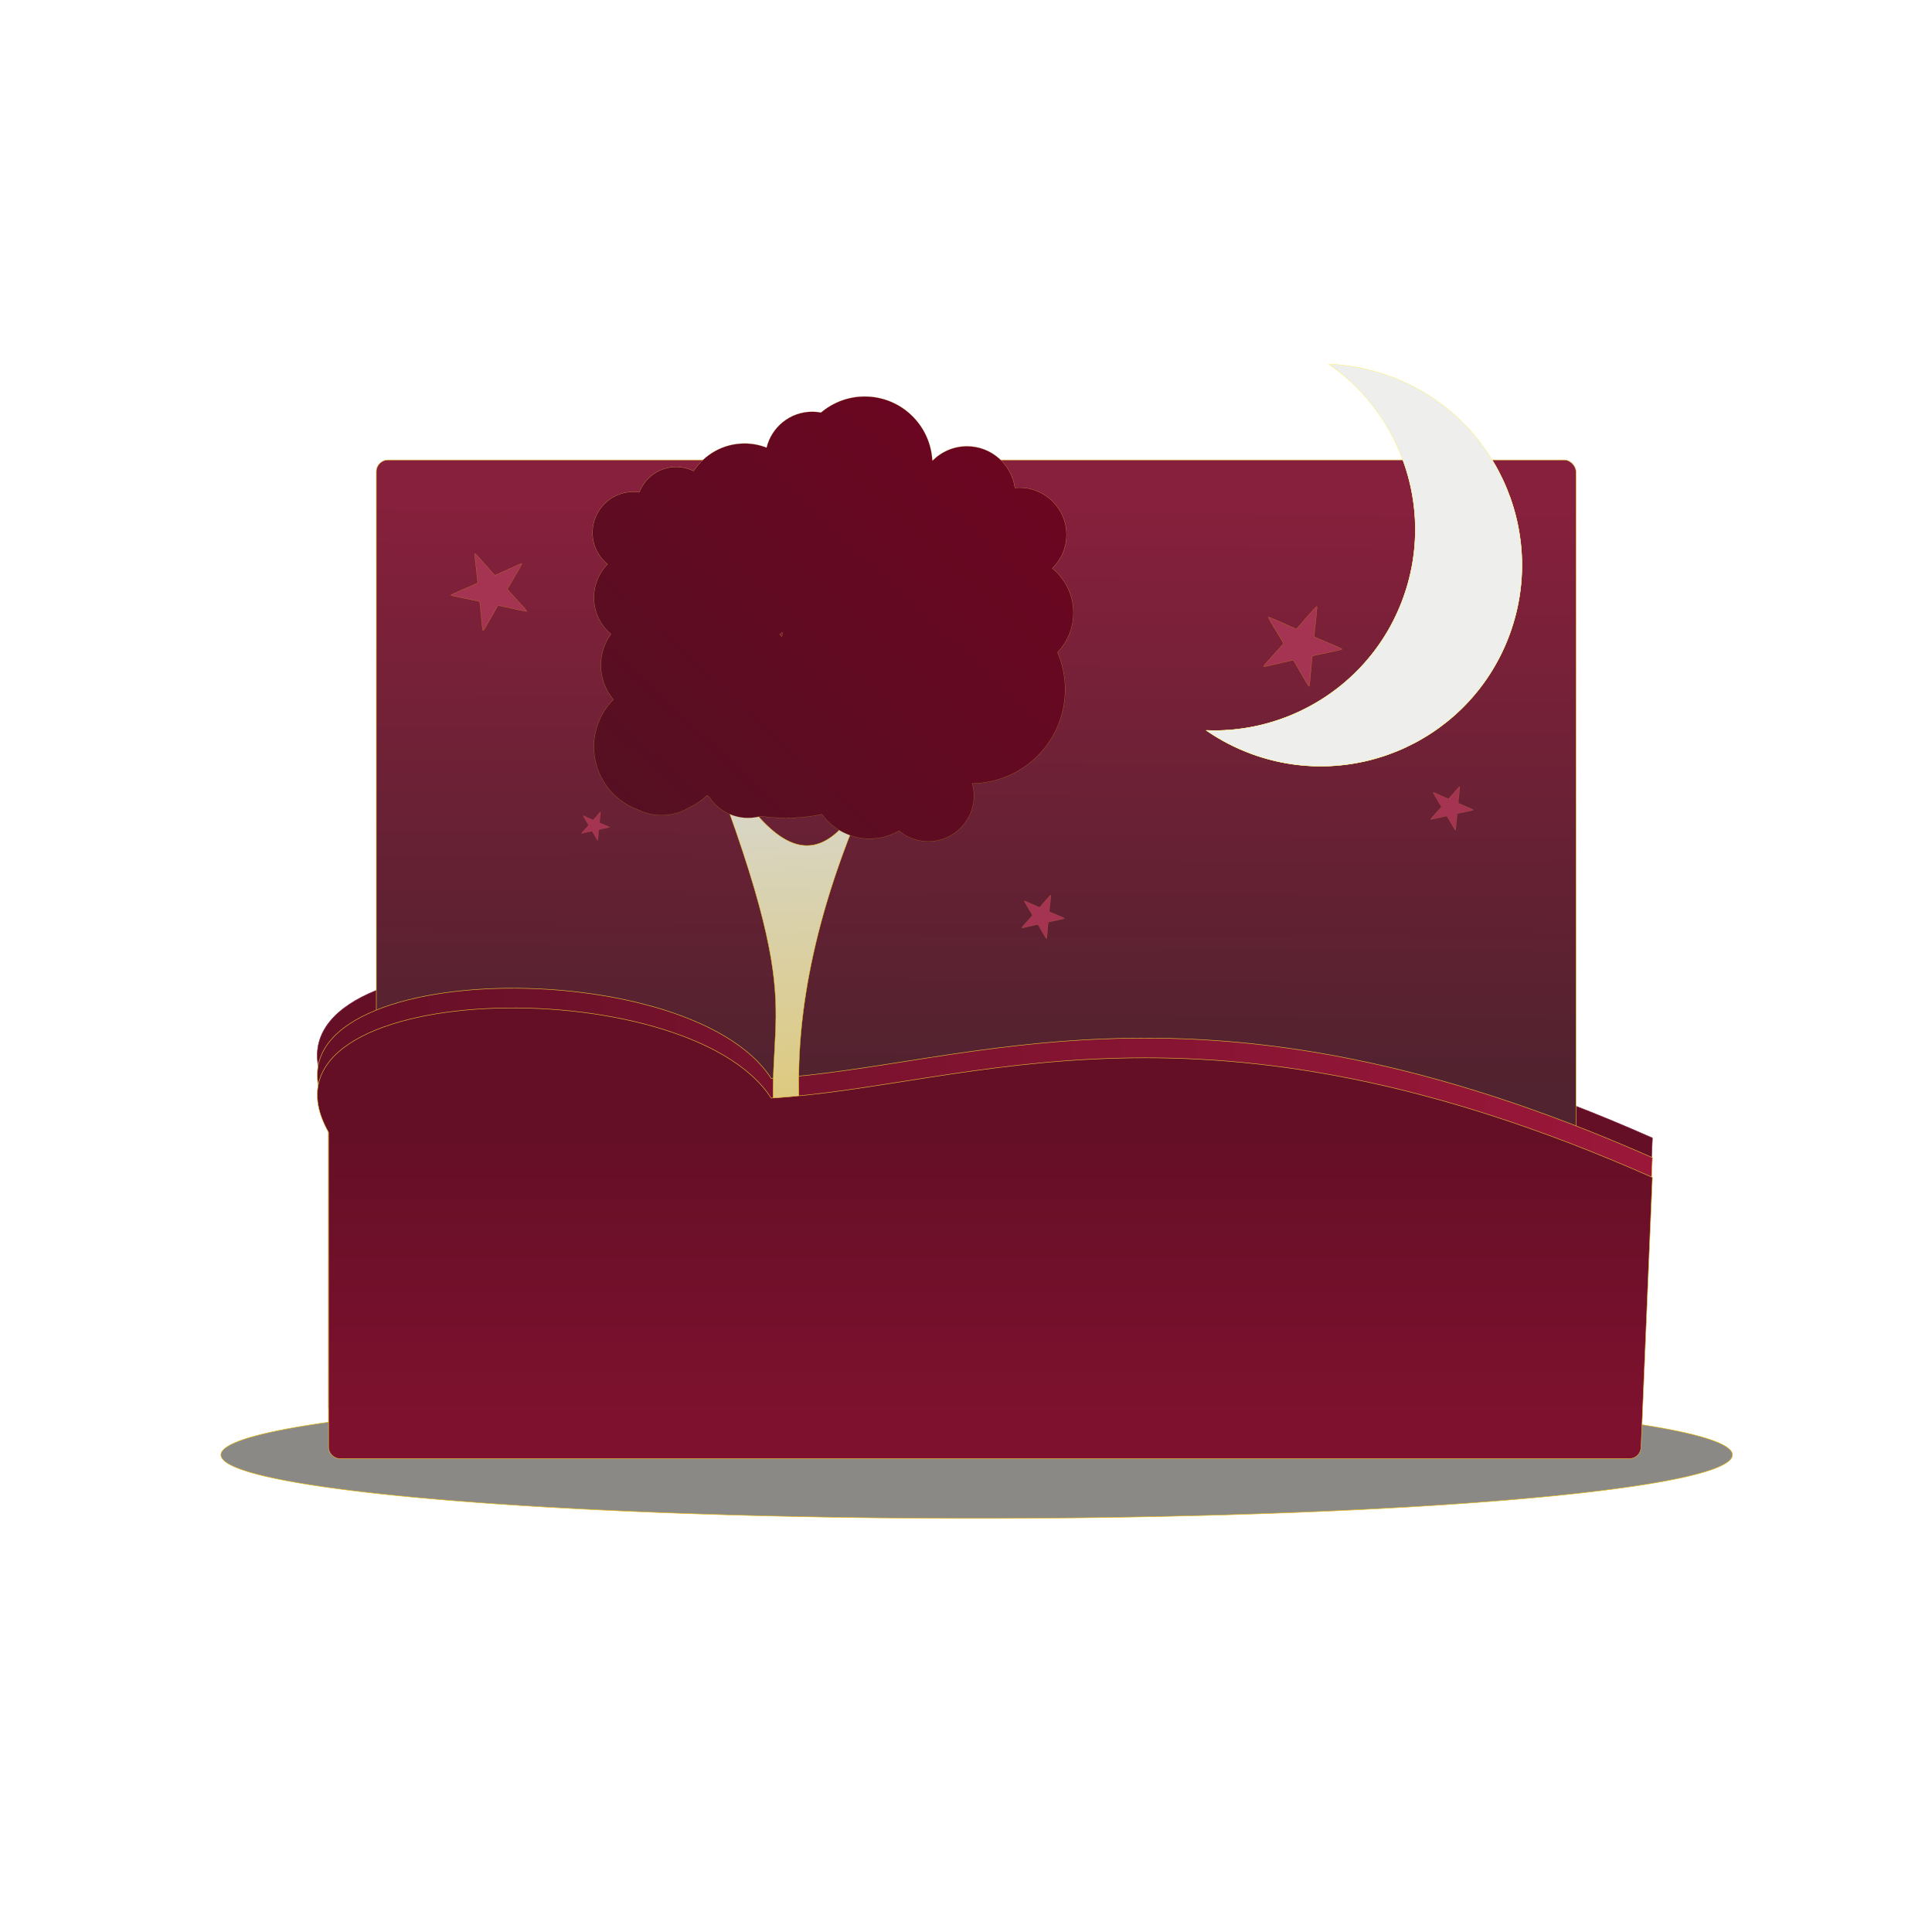 <svg id="SvgjsSvg1001" width="288" height="288" xmlns="http://www.w3.org/2000/svg" version="1.1" xmlns:xlink="http://www.w3.org/1999/xlink" xmlns:svgjs="http://svgjs.com/svgjs"><defs id="SvgjsDefs1002"></defs><g id="SvgjsG1008" transform="matrix(1,0,0,1,0,0)"><svg xmlns="http://www.w3.org/2000/svg" version="1.0" viewBox="0 0 1052.4 700" width="288" height="288"><defs><linearGradient id="a" x1="613.51" x2="609.77" y1="-12.978" y2="580.42" gradientUnits="userSpaceOnUse"><stop offset="0" stop-color="#87203c" class="stopColor204a87 svgShape"></stop><stop offset="1" stop-color="#51222f" class="stopColor223551 svgShape"></stop></linearGradient><linearGradient id="b" x1="-165.97" x2="1188.8" y1="713.12" y2="713.12" gradientUnits="userSpaceOnUse"><stop offset="0" stop-color="#650f26" class="stopColor0f4265 svgShape"></stop><stop offset="1" stop-color="#9b173a" class="stopColor17659b svgShape"></stop></linearGradient><linearGradient id="d" x1="251.74" x2="282.75" y1="127.57" y2="783.6" gradientTransform="translate(107.89 168.78) scale(.737)" gradientUnits="userSpaceOnUse"><stop offset="0" stop-color="#d7d7cf" class="stopColord3d7cf svgShape"></stop><stop offset="1" stop-color="#e0c45c" class="stopColor99cb67 svgShape"></stop></linearGradient><linearGradient id="e" x1="511.43" x2="511.43" y1="625.02" y2="915.47" gradientUnits="userSpaceOnUse"><stop offset="0" stop-color="#640f26" class="stopColor0f3e64 svgShape"></stop><stop offset="1" stop-color="#7d112e" class="stopColor117d74 svgShape"></stop></linearGradient><linearGradient id="g" x1="357.39" x2="357.39" y1="-206.83" y2="296.63" gradientUnits="userSpaceOnUse"><stop offset="0" stop-color="#eeeeec" class="stopColoreeeeec svgShape"></stop><stop offset="1" stop-color="#eeeeec" stop-opacity="0" class="stopColoreeeeec svgShape"></stop></linearGradient><linearGradient id="h" x1="59.826" x2="601.31" y1="482.46" y2="-100.37" gradientUnits="userSpaceOnUse"><stop offset="0" stop-color="#4e1323" class="stopColor304e13 svgShape"></stop><stop offset="1" stop-color="#6f0421" class="stopColor04506f svgShape"></stop></linearGradient><filter id="c" width="1.113" height="2.341" x="-.057" y="-.67"><feGaussianBlur stdDeviation="36.156"></feGaussianBlur></filter><filter id="i" width="1.202" height="1.158" x="-.101" y="-.079"><feGaussianBlur stdDeviation="13.468"></feGaussianBlur></filter><filter id="f"><feGaussianBlur stdDeviation="13.272"></feGaussianBlur></filter></defs><g transform="translate(261.82 101.91) scale(.537)" fill="#cb3b3b" class="color000 svgShape"><path fill="#640f26" stroke="#85203b" stroke-linejoin="round" stroke-width=".5" d="m294.69 556c203.66-12.32 436.06-122.47 893.91 80.41l-11.5 273.47c0 6.55-5.2 11.83-11.8 11.83h-1307.8c-6.51 0-11.79-5.28-11.79-11.83v-319.19c-88.53-155.45 363.46-167.5 448.98-34.69z" color="#000" class="color0f3e64 svgShape colorStroke2e3436 svgStroke"></path><rect width="1216.9" height="738.62" x="-105.82" y="-51.323" fill="url(#a)" stroke="#e2bd34" stroke-linejoin="round" stroke-width=".5" color="#000" ry="11.838" class="colorStroke8ae234 svgStroke"></rect><path fill="url(#b)" fill-rule="evenodd" stroke="#e2bd34" stroke-linejoin="round" stroke-width=".5" d="m294.69 576c203.66-12.32 436.06-122.47 893.91 80.41l-11.5 273.47c0 6.55-5.2 11.83-11.8 11.83h-1307.8c-6.51 0-11.79-5.28-11.79-11.83v-319.19c-88.53-155.45 363.46-167.5 448.98-34.69z" color="#000" class="colorStroke8ae234 svgStroke"></path><path fill="#8a8985" stroke="#edbb00" stroke-linejoin="round" stroke-width=".5" d="m1269.8 957.88a766.62 64.469 0 1 1 -1533.3 0 766.62 64.469 0 1 1 1533.3 0z" color="#000" filter="url(#c)" class="color888a85 svgShape colorStrokeedd400 svgStroke"></path><path fill="url(#d)" stroke="#edbb00" stroke-linejoin="round" stroke-width=".368" d="m406.63 255.43c-142.59 299.15-55.48 433-77.03 476.16 0 4.83-1.09-90.78-5.92-90.78h-16.86c-4.83 0-8.72-3.89-8.72-8.72-10.6-142.86 43.04-116.37-101.34-469.01 102.19 224.25 155.19 211.58 209.87 92.35z" color="#000" class="colorStrokeedd400 svgStroke"></path><path fill="url(#e)" stroke="#e2bd34" stroke-linejoin="round" stroke-width=".5" d="m294.69 596c203.66-12.32 436.06-122.47 893.91 80.41l-11.5 273.47c0 6.55-5.2 11.83-11.8 11.83h-1307.8c-6.51 0-11.79-5.28-11.79-11.83v-319.19c-88.53-155.45 363.46-167.5 448.98-34.69z" color="#000" class="colorStroke8ae234 svgStroke"></path><path fill="#a43452" stroke="#edbb00" stroke-linejoin="round" stroke-width=".5" d="m264.56 159.8c-1.53 2.65-92.11-20.15-94.91-18.91-2.79 1.25-46.45 83.82-49.45 83.19-2.99-0.64-9.29-93.83-11.34-96.11-2.05-2.27-94.076-18.28-94.396-21.33-0.32-3.04 86.366-37.832 87.896-40.483 1.53-2.652-11.683-95.118-8.886-96.364 2.797-1.245 62.676 70.447 65.666 71.084 3 0.636 86.85-40.505 88.9-38.229 2.05 2.275-47.63 81.373-47.31 84.418s65.36 70.084 63.83 72.734z" color="#000" transform="translate(-34.603 52.973) scale(.308)" class="color3465a4 svgShape colorStrokeedd400 svgStroke"></path><path fill="url(#g)" stroke="#edbb00" stroke-linejoin="round" stroke-width=".087" d="m389.62-115.69c-16.91 0-32.4 6.14-44.37 16.284-2.88-0.544-5.84-0.844-8.87-0.844-22.45 0-41.27 15.54-46.32 36.438-6.94-2.709-14.48-4.219-22.37-4.219-21.62 0-40.65 11.148-51.66 28-5.34-2.653-11.35-4.157-17.72-4.157-17.02 0-31.56 10.648-37.31 25.657-2-0.299-4.04-0.438-6.12-0.438-22.83 0-41.35 18.522-41.35 41.344 0 12.925 5.92 24.479 15.22 32.063-8.54 8.721-13.81 20.65-13.81 33.812 0 14.85 6.7 28.16 17.25 37.03-6.45 8.89-10.25 19.81-10.25 31.63 0 13.26 4.8 25.41 12.75 34.81-12.21 12.29-19.75 29.19-19.75 47.87 0 29.4 18.68 54.43 44.81 63.91 7.21 3.51 15.29 5.47 23.84 5.47 10.38 0 20.08-2.88 28.35-7.91 6.59-3.12 12.62-7.3 17.84-12.28 0.67 0.58 1.38 1.13 2.1 1.69 8.38 12.82 22.86 21.31 39.31 21.31 4.48 0 8.82-0.63 12.93-1.81 8.14 1.17 16.71 1.81 25.6 1.81 12.96 0 25.3-1.34 36.5-3.75 10.82 14.99 28.42 24.78 48.31 24.78 10.88 0 21.07-2.93 29.85-8.03 8.03 6.75 18.4 10.81 29.71 10.81 25.53 0 46.25-20.72 46.25-46.25 0-4.37-0.64-8.58-1.78-12.59 52.14-0.55 94.28-43.05 94.28-95.31 0-13.35-2.75-26.06-7.72-37.6 9.99-10.44 16.13-24.6 16.13-40.18 0-18.176-8.37-34.398-21.44-45.066 8.89-8.658 14.44-20.744 14.44-34.125 0-26.304-21.35-47.657-47.66-47.657-1.58 0-3.14 0.1-4.68 0.25-3.31-23.873-23.79-42.281-48.57-42.281-13.77 0-26.24 5.687-35.15 14.844-1.77-36.341-31.79-65.315-68.57-65.315zm-83.53 239.16c-0.18 1.48-0.31 2.99-0.4 4.5-0.77-0.79-1.59-1.56-2.47-2.31 0.98-0.69 1.95-1.43 2.87-2.19z" color="#000" filter="url(#f)" class="colorStrokeedd400 svgStroke"></path><path fill="url(#h)" stroke="#edbb00" stroke-linejoin="round" stroke-width=".087" d="m389.62-115.69c-16.91 0-32.4 6.14-44.37 16.284-2.88-0.544-5.84-0.844-8.87-0.844-22.45 0-41.27 15.54-46.32 36.438-6.94-2.709-14.48-4.219-22.37-4.219-21.62 0-40.65 11.148-51.66 28-5.34-2.653-11.35-4.157-17.72-4.157-17.02 0-31.56 10.648-37.31 25.657-2-0.299-4.04-0.438-6.12-0.438-22.83 0-41.35 18.522-41.35 41.344 0 12.925 5.92 24.479 15.22 32.063-8.54 8.721-13.81 20.65-13.81 33.812 0 14.85 6.7 28.16 17.25 37.03-6.45 8.89-10.25 19.81-10.25 31.63 0 13.26 4.8 25.41 12.75 34.81-12.21 12.29-19.75 29.19-19.75 47.87 0 29.4 18.68 54.43 44.81 63.91 7.21 3.51 15.29 5.47 23.84 5.47 10.38 0 20.08-2.88 28.35-7.91 6.59-3.12 12.62-7.3 17.84-12.28 0.67 0.58 1.38 1.13 2.1 1.69 8.38 12.82 22.86 21.31 39.31 21.31 4.48 0 8.82-0.63 12.93-1.81 8.14 1.17 16.71 1.81 25.6 1.81 12.96 0 25.3-1.34 36.5-3.75 10.82 14.99 28.42 24.78 48.31 24.78 10.88 0 21.07-2.93 29.85-8.03 8.03 6.75 18.4 10.81 29.71 10.81 25.53 0 46.25-20.72 46.25-46.25 0-4.37-0.64-8.58-1.78-12.59 52.14-0.55 94.28-43.05 94.28-95.31 0-13.35-2.75-26.06-7.72-37.6 9.99-10.44 16.13-24.6 16.13-40.18 0-18.176-8.37-34.398-21.44-45.066 8.89-8.658 14.44-20.744 14.44-34.125 0-26.304-21.35-47.657-47.66-47.657-1.58 0-3.14 0.1-4.68 0.25-3.31-23.873-23.79-42.281-48.57-42.281-13.77 0-26.24 5.687-35.15 14.844-1.77-36.341-31.79-65.315-68.57-65.315zm-83.53 239.16c-0.18 1.48-0.31 2.99-0.4 4.5-0.77-0.79-1.59-1.56-2.47-2.31 0.98-0.69 1.95-1.43 2.87-2.19z" color="#000" class="colorStrokeedd400 svgStroke"></path><path fill="#a43452" stroke="#edbb00" stroke-linejoin="round" stroke-width=".5" d="m264.56 159.8c-1.53 2.65-92.11-20.15-94.91-18.91-2.79 1.25-46.45 83.82-49.45 83.19-2.99-0.64-9.29-93.83-11.34-96.11-2.05-2.27-94.076-18.28-94.396-21.33-0.32-3.04 86.366-37.832 87.896-40.483 1.53-2.652-11.683-95.118-8.886-96.364 2.797-1.245 62.676 70.447 65.666 71.084 3 0.636 86.85-40.505 88.9-38.229 2.05 2.275-47.63 81.373-47.31 84.418s65.36 70.084 63.83 72.734z" color="#000" transform="rotate(47.523 180.895 1246.62) scale(.175)" class="color3465a4 svgShape colorStrokeedd400 svgStroke"></path><path fill="#a43452" stroke="#edbb00" stroke-linejoin="round" stroke-width=".5" d="m264.56 159.8c-1.53 2.65-92.11-20.15-94.91-18.91-2.79 1.25-46.45 83.82-49.45 83.19-2.99-0.64-9.29-93.83-11.34-96.11-2.05-2.27-94.076-18.28-94.396-21.33-0.32-3.04 86.366-37.832 87.896-40.483 1.53-2.652-11.683-95.118-8.886-96.364 2.797-1.245 62.676 70.447 65.666 71.084 3 0.636 86.85-40.505 88.9-38.229 2.05 2.275-47.63 81.373-47.31 84.418s65.36 70.084 63.83 72.734z" color="#000" transform="rotate(47.523 -151.506 830.533) scale(.175)" class="color3465a4 svgShape colorStrokeedd400 svgStroke"></path><path fill="#a43452" stroke="#edbb00" stroke-linejoin="round" stroke-width=".5" d="m264.56 159.8c-1.53 2.65-92.11-20.15-94.91-18.91-2.79 1.25-46.45 83.82-49.45 83.19-2.99-0.64-9.29-93.83-11.34-96.11-2.05-2.27-94.076-18.28-94.396-21.33-0.32-3.04 86.366-37.832 87.896-40.483 1.53-2.652-11.683-95.118-8.886-96.364 2.797-1.245 62.676 70.447 65.666 71.084 3 0.636 86.85-40.505 88.9-38.229 2.05 2.275-47.63 81.373-47.31 84.418s65.36 70.084 63.83 72.734z" color="#000" transform="matrix(.215 .235 -.235 .215 820.99 81.74)" class="color3465a4 svgShape colorStrokeedd400 svgStroke"></path><path fill="#a43452" stroke="#edbb00" stroke-linejoin="round" stroke-width=".5" d="m264.56 159.8c-1.53 2.65-92.11-20.15-94.91-18.91-2.79 1.25-46.45 83.82-49.45 83.19-2.99-0.64-9.29-93.83-11.34-96.11-2.05-2.27-94.076-18.28-94.396-21.33-0.32-3.04 86.366-37.832 87.896-40.483 1.53-2.652-11.683-95.118-8.886-96.364 2.797-1.245 62.676 70.447 65.666 71.084 3 0.636 86.85-40.505 88.9-38.229 2.05 2.275-47.63 81.373-47.31 84.418s65.36 70.084 63.83 72.734z" color="#000" transform="rotate(47.523 -284.743 276.934) scale(.115)" class="color3465a4 svgShape colorStrokeedd400 svgStroke"></path><path fill="#cfbb72" stroke="#fff98c" stroke-linejoin="round" stroke-width=".378" d="m921.98-136.37c-20.35-7.41-41.12-11.34-61.67-12.15 2.51 1.73 4.96 3.51 7.37 5.35 2.66 2.02 5.27 4.1 7.82 6.24 2.54 2.14 5.03 4.36 7.46 6.62 2.42 2.25 4.78 4.57 7.08 6.93 2.31 2.36 4.56 4.77 6.73 7.23 2.18 2.47 4.29 4.98 6.34 7.54 2.06 2.56 4.04 5.18 5.96 7.84 1.92 2.646 3.78 5.327 5.57 8.063 1.79 2.735 3.52 5.51 5.17 8.325 1.66 2.816 3.25 5.665 4.77 8.555 1.52 2.889 2.97 5.824 4.35 8.782 1.38 2.957 2.67 5.951 3.91 8.972 1.23 3.02 2.39 6.069 3.49 9.147 1.09 3.079 2.13 6.193 3.07 9.324 0.95 3.13 1.8 6.275 2.6 9.452 0.79 3.177 1.53 6.38 2.17 9.598 0.64 3.217 1.19 6.443 1.68 9.696 0.49 3.253 0.9 6.529 1.23 9.812s0.59 6.58 0.76 9.888c0.17 3.308 0.24 6.63 0.25 9.957s-0.06 6.648-0.21 9.989c-0.16 3.34-0.42 6.7-0.74 10.049-0.33 3.348-0.73 6.7-1.22 10.051-0.5 3.351-1.07 6.689-1.74 10.037s-1.45 6.697-2.3 10.036c-0.84 3.34-1.76 6.683-2.78 10.009-1.03 3.325-2.15 6.649-3.35 9.955-1.21 3.307-2.48 6.55-3.83 9.755-1.35 3.208-2.8 6.358-4.3 9.458s-3.05 6.17-4.69 9.16c-1.64 3-3.35 5.92-5.12 8.81-1.78 2.89-3.63 5.71-5.53 8.48-1.9 2.78-3.87 5.51-5.9 8.18-2.02 2.66-4.11 5.24-6.25 7.78-2.15 2.55-4.34 5.04-6.6 7.47-2.25 2.42-4.57 4.79-6.93 7.09s-4.79 4.54-7.25 6.72c-2.47 2.18-4.96 4.3-7.52 6.35s-5.18 4.03-7.84 5.95c-2.65 1.93-5.33 3.78-8.06 5.57-2.74 1.79-5.54 3.51-8.35 5.17-2.82 1.66-5.67 3.24-8.56 4.76-2.88 1.52-5.8 2.98-8.75 4.36-2.96 1.38-5.96 2.7-8.99 3.93-3.02 1.24-6.06 2.4-9.14 3.49s-6.19 2.11-9.32 3.05c-3.13 0.95-6.28 1.83-9.46 2.63-3.18 0.79-6.37 1.5-9.59 2.14s-6.45 1.22-9.7 1.7c-3.26 0.49-6.52 0.89-9.81 1.22-3.28 0.33-6.58 0.58-9.88 0.75-3.31 0.17-6.64 0.27-9.97 0.27-2.8 0.01-5.62-0.09-8.43-0.2 14.08 9.76 29.6 17.88 46.45 24.01 105.81 38.52 222.97-16.08 261.47-121.88 38.5-105.81-16.1-222.95-121.92-261.47z" color="#000" filter="url(#i)" class="color729fcf svgShape colorStroked3d7cf svgStroke"></path><path fill="#eeeeec" stroke="#fff98c" stroke-linejoin="round" stroke-width=".378" d="m921.98-136.37c-20.35-7.41-41.12-11.34-61.67-12.15 2.51 1.73 4.96 3.51 7.37 5.35 2.66 2.02 5.27 4.1 7.82 6.24 2.54 2.14 5.03 4.36 7.46 6.62 2.42 2.25 4.78 4.57 7.08 6.93 2.31 2.36 4.56 4.77 6.73 7.23 2.18 2.47 4.29 4.98 6.34 7.54 2.06 2.56 4.04 5.18 5.96 7.84 1.92 2.646 3.78 5.327 5.57 8.063 1.79 2.735 3.52 5.51 5.17 8.325 1.66 2.816 3.25 5.665 4.77 8.555 1.52 2.889 2.97 5.824 4.35 8.782 1.38 2.957 2.67 5.951 3.91 8.972 1.23 3.02 2.39 6.069 3.49 9.147 1.09 3.079 2.13 6.193 3.07 9.324 0.95 3.13 1.8 6.275 2.6 9.452 0.79 3.177 1.53 6.38 2.17 9.598 0.64 3.217 1.19 6.443 1.68 9.696 0.49 3.253 0.9 6.529 1.23 9.812s0.59 6.58 0.76 9.888c0.17 3.308 0.24 6.63 0.25 9.957s-0.06 6.648-0.21 9.989c-0.16 3.34-0.42 6.7-0.74 10.049-0.33 3.348-0.73 6.7-1.22 10.051-0.5 3.351-1.07 6.689-1.74 10.037s-1.45 6.697-2.3 10.036c-0.84 3.34-1.76 6.683-2.78 10.009-1.03 3.325-2.15 6.649-3.35 9.955-1.21 3.307-2.48 6.55-3.83 9.755-1.35 3.208-2.8 6.358-4.3 9.458s-3.05 6.17-4.69 9.16c-1.64 3-3.35 5.92-5.12 8.81-1.78 2.89-3.63 5.71-5.53 8.48-1.9 2.78-3.87 5.51-5.9 8.18-2.02 2.66-4.11 5.24-6.25 7.78-2.15 2.55-4.34 5.04-6.6 7.47-2.25 2.42-4.57 4.79-6.93 7.09s-4.79 4.54-7.25 6.72c-2.47 2.18-4.96 4.3-7.52 6.35s-5.18 4.03-7.84 5.95c-2.65 1.93-5.33 3.78-8.06 5.57-2.74 1.79-5.54 3.51-8.35 5.17-2.82 1.66-5.67 3.24-8.56 4.76-2.88 1.52-5.8 2.98-8.75 4.36-2.96 1.38-5.96 2.7-8.99 3.93-3.02 1.24-6.06 2.4-9.14 3.49s-6.19 2.11-9.32 3.05c-3.13 0.95-6.28 1.83-9.46 2.63-3.18 0.79-6.37 1.5-9.59 2.14s-6.45 1.22-9.7 1.7c-3.26 0.49-6.52 0.89-9.81 1.22-3.28 0.33-6.58 0.58-9.88 0.75-3.31 0.17-6.64 0.27-9.97 0.27-2.8 0.01-5.62-0.09-8.43-0.2 14.08 9.76 29.6 17.88 46.45 24.01 105.81 38.52 222.97-16.08 261.47-121.88 38.5-105.81-16.1-222.95-121.92-261.47z" color="#000" class="coloreeeeec svgShape colorStroked3d7cf svgStroke"></path></g></svg></g></svg>